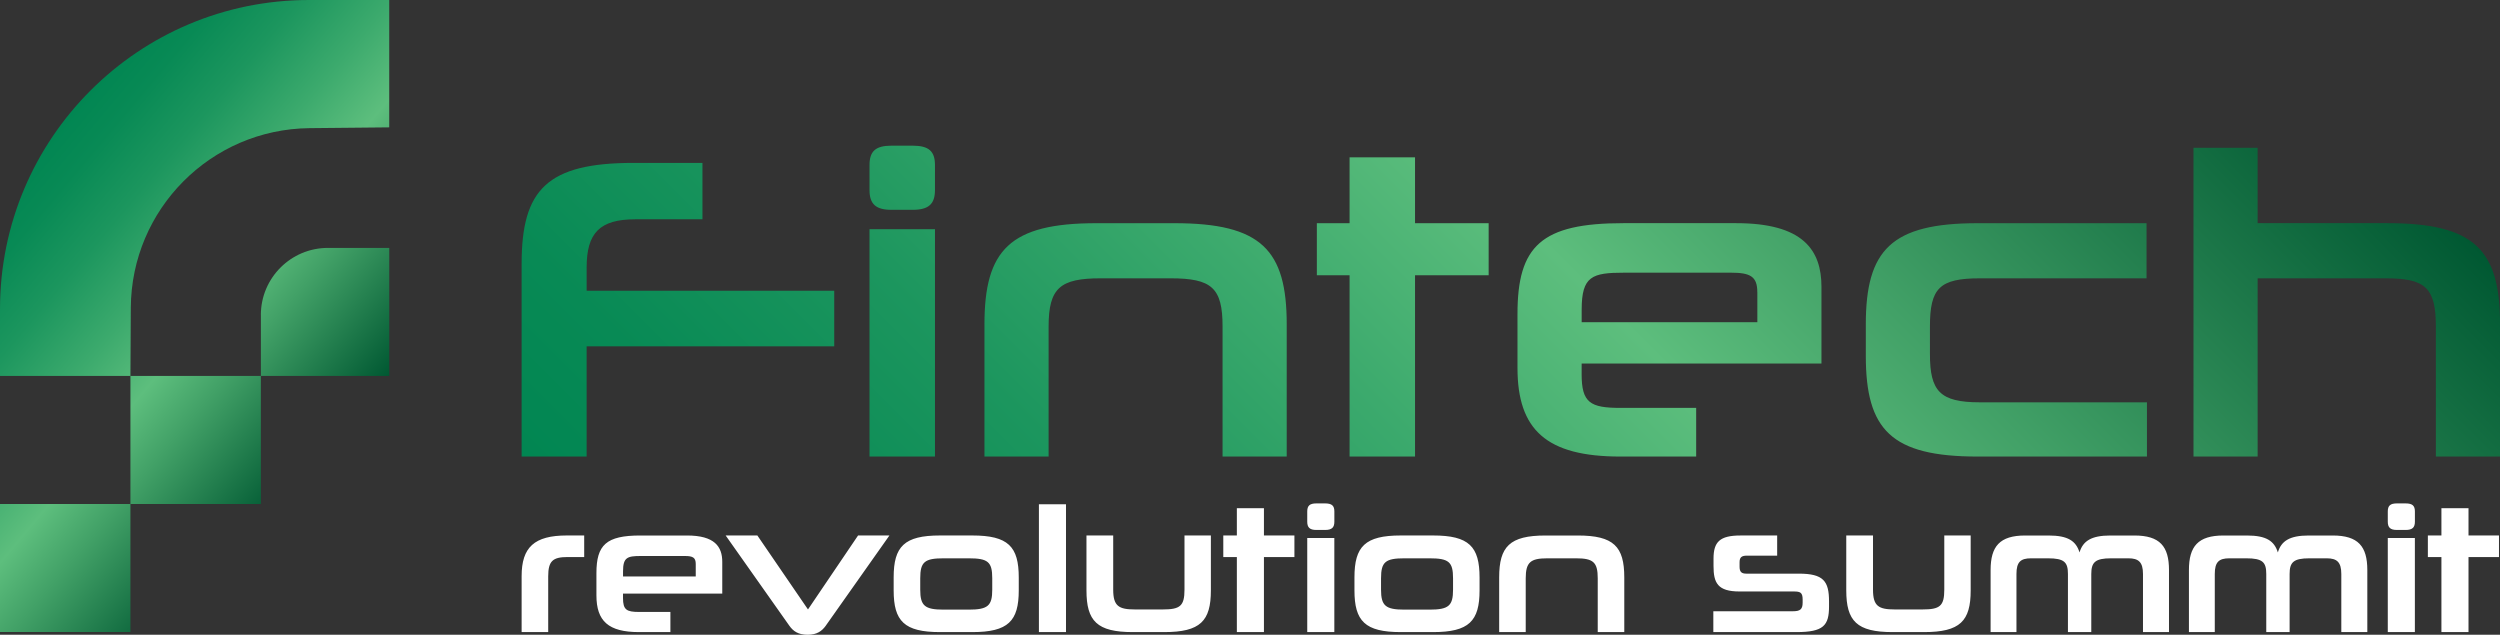 <?xml version="1.0" encoding="UTF-8"?>
<svg id="Layer_1" data-name="Layer 1" xmlns="http://www.w3.org/2000/svg" xmlns:xlink="http://www.w3.org/1999/xlink" viewBox="0 0 789.12 200.36">
  <rect x="0" y="0" width="789.12" height="200.36" fill="#333333" stroke="none"/>
  <defs>
    <style>
      .cls-1 {
        fill: url(#linear-gradient);
      }

      .cls-1, .cls-2, .cls-3 {
        stroke-width: 0px;
      }

      .cls-2 {
        fill: #fff;
      }

      .cls-3 {
        fill: url(#linear-gradient-2);
      }
    </style>
    <linearGradient id="linear-gradient" x1="6.81" y1="53.92" x2="106.79" y2="137.81" gradientUnits="userSpaceOnUse">
      <stop offset="0" stop-color="#018652"/>
      <stop offset=".1" stop-color="#088a55"/>
      <stop offset=".25" stop-color="#1c965e"/>
      <stop offset=".42" stop-color="#3caa6d"/>
      <stop offset=".57" stop-color="#5dbe7d"/>
      <stop offset=".7" stop-color="#42a167"/>
      <stop offset="1" stop-color="#005832"/>
    </linearGradient>
    <linearGradient id="linear-gradient-2" x1="301.23" y1="280.69" x2="643" y2="-61.08" gradientUnits="userSpaceOnUse">
      <stop offset="0" stop-color="#018652"/>
      <stop offset=".1" stop-color="#088a55"/>
      <stop offset=".25" stop-color="#1c965e"/>
      <stop offset=".42" stop-color="#3caa6d"/>
      <stop offset=".57" stop-color="#5dbe7d"/>
      <stop offset=".7" stop-color="#42a167"/>
      <stop offset="1" stop-color="#005832"/>
    </linearGradient>
  </defs>
  <path class="cls-1" d="M82.34,99.43c0-11.69,9.48-21.18,21.18-21.18h19.35v40.42h-40.52v-19.24ZM0,199.5h41.17v-40.42H0v40.42ZM41.17,159.08h41.17v-40.42h-41.17v40.42ZM0,118.67h41.17l.12-21.53c.17-31.12,25.27-56.36,56.39-56.69l25.18-.25V0h-25.31C43.67,0,0,43.67,0,97.55v21.12Z"/>
  <path class="cls-3" d="M185.17,109.32v34.79h-20.52v-60.89c0-23.38,8.02-31.8,35.34-31.8h21.74v17.8h-21.2c-11.28,0-15.36,4.35-15.36,15.22v7.34h78.15v17.53h-78.15ZM281.39,66.23c-5.03,0-6.93-1.9-6.93-6.25v-7.88c0-4.35,1.9-6.12,6.93-6.12h6.66c5.16,0,7.07,1.77,7.07,6.12v7.88c0,4.35-1.9,6.25-7.07,6.25h-6.66ZM274.46,144.11v-71.76h20.66v71.76h-20.66ZM385.9,144.11v-41.04c0-12.23-3.4-15.22-16.44-15.22h-22.02c-12.77,0-16.45,2.99-16.45,15.22v41.04h-20.25v-41.72c0-23.51,8.02-31.94,35.34-31.94h24.6c27.45,0,35.47,8.43,35.47,31.94v41.72h-20.25ZM425.99,144.11v-57.22h-10.33v-16.44h10.33v-20.79h20.66v20.79h23.24v16.44h-23.24v57.22h-20.66ZM499.24,114.75v3.4c0,8.97,2.72,10.6,12.23,10.6h23.92v15.36h-23.92c-23.38,0-32.48-8.43-32.48-28v-16.99c0-21.47,7.47-28.68,33.43-28.68h35.61c21.06,0,26.91,8.43,26.91,20.11v24.19h-75.7ZM554.69,92.19c0-4.89-2.17-6.12-8.29-6.12h-33.7c-10.19,0-13.45,1.09-13.45,11.69v3.94h55.45v-9.51ZM624.27,144.11c-27.32,0-35.33-8.43-35.33-31.8v-9.92c0-23.51,8.02-31.94,35.33-31.94h53.28v17.4h-52.6c-12.78,0-15.77,3.13-15.77,15.22v8.7c0,11.69,3.13,15.22,15.77,15.22h52.73v17.12h-53.41ZM768.88,144.11v-41.04c0-12.37-3.4-15.22-15.9-15.22h-40.36v56.26h-20.25V46.66h20.25v23.78h40.91c27.59,0,35.61,8.43,35.61,31.94v41.72h-20.25Z"/>
  <path class="cls-2" d="M164.65,199.52v-17.67c0-9.11,4-12.83,14.29-12.83h5.46v6.81h-5.23c-4.67,0-6.13,1.24-6.13,6.08v17.61h-8.38ZM196.65,187.36v1.41c0,3.71,1.12,4.39,5.06,4.39h9.9v6.36h-9.9c-9.68,0-13.45-3.49-13.45-11.59v-7.03c0-8.89,3.09-11.87,13.84-11.87h14.74c8.72,0,11.14,3.49,11.14,8.33v10.01h-31.34ZM219.61,178.03c0-2.03-.9-2.53-3.43-2.53h-13.95c-4.22,0-5.57.45-5.57,4.84v1.63h22.95v-3.94ZM260.67,197.49c-1.24,1.69-2.76,2.87-5.74,2.87s-4.56-1.13-5.79-2.87l-20.09-28.47h10.01l15.98,23.35,15.81-23.35h9.9l-20.09,28.47ZM296.71,199.52c-11.31,0-14.63-3.49-14.63-13.17v-4.11c0-9.73,3.32-13.22,14.63-13.22h10.18c11.36,0,14.68,3.49,14.68,13.28v4.05c0,9.68-3.32,13.17-14.68,13.17h-10.18ZM313.2,182.53c0-5.18-1.35-6.3-7.43-6.3h-7.93c-5.96,0-7.37,1.12-7.37,6.3v3.6c0,5.06,1.41,6.3,7.37,6.3h7.93c6.08,0,7.43-1.24,7.43-6.3v-3.6ZM327.93,199.52v-40.34h8.55v40.34h-8.55ZM357.57,199.52c-11.31,0-14.63-3.49-14.63-13.17v-17.33h8.44v17.1c0,5.18,1.74,6.25,6.86,6.25h8.78c5.46,0,6.86-1.07,6.86-6.25v-17.1h8.33v17.33c0,9.68-3.32,13.17-14.74,13.17h-9.9ZM390.41,199.52v-23.69h-4.28v-6.81h4.28v-8.61h8.55v8.61h9.62v6.81h-9.62v23.69h-8.55ZM415.5,167.28c-2.08,0-2.87-.79-2.87-2.59v-3.26c0-1.8.79-2.53,2.87-2.53h2.76c2.14,0,2.93.73,2.93,2.53v3.26c0,1.8-.79,2.59-2.93,2.59h-2.76ZM412.63,199.52v-29.7h8.55v29.7h-8.55ZM442.16,199.52c-11.31,0-14.63-3.49-14.63-13.17v-4.11c0-9.73,3.32-13.22,14.63-13.22h10.18c11.36,0,14.68,3.49,14.68,13.28v4.05c0,9.68-3.32,13.17-14.68,13.17h-10.18ZM458.65,182.53c0-5.18-1.35-6.3-7.43-6.3h-7.93c-5.96,0-7.37,1.12-7.37,6.3v3.6c0,5.06,1.41,6.3,7.37,6.3h7.93c6.08,0,7.43-1.24,7.43-6.3v-3.6ZM504.32,199.52v-16.99c0-5.06-1.41-6.3-6.81-6.3h-9.11c-5.29,0-6.81,1.24-6.81,6.3v16.99h-8.38v-17.27c0-9.73,3.32-13.22,14.63-13.22h10.18c11.36,0,14.68,3.49,14.68,13.22v17.27h-8.38ZM577.33,191.42c0,6.02-1.74,8.1-10.3,8.1h-26.22v-6.58h25.15c2.25,0,3.04-.62,3.04-2.7v-1.01c0-2.25-.79-2.53-2.81-2.53h-17.1c-6.92,0-8.22-2.7-8.22-8.05v-2.31c0-5.29,1.97-7.31,8.5-7.31h11.59v6.36h-9.56c-1.63,0-2.31.51-2.31,2.08v1.41c0,1.69.67,2.19,2.14,2.19h16.54c7.82,0,9.56,2.36,9.56,8.78v1.58ZM597.4,199.52c-11.31,0-14.63-3.49-14.63-13.17v-17.33h8.44v17.1c0,5.18,1.74,6.25,6.86,6.25h8.78c5.46,0,6.86-1.07,6.86-6.25v-17.1h8.33v17.33c0,9.68-3.32,13.17-14.74,13.17h-9.9ZM676.43,199.52v-18.34c0-3.77-1.41-4.95-4.61-4.95h-5.46c-5.01,0-6.25,1.24-6.25,4.95v18.34h-7.37v-18.34c0-3.71-1.13-4.95-6.3-4.95h-5.34c-3.32,0-4.61,1.18-4.61,4.95v18.34h-8.16v-19.58c0-7.48,2.87-10.91,10.91-10.91h7.37c6.19,0,8.66,1.74,9.79,5.34,1.07-3.6,3.71-5.34,9.73-5.34h7.59c8.05,0,10.92,3.43,10.92,10.91v19.58h-8.21ZM739.03,199.52v-18.34c0-3.77-1.41-4.95-4.61-4.95h-5.46c-5.01,0-6.25,1.24-6.25,4.95v18.34h-7.37v-18.34c0-3.71-1.13-4.95-6.3-4.95h-5.34c-3.32,0-4.61,1.18-4.61,4.95v18.34h-8.16v-19.58c0-7.48,2.87-10.91,10.91-10.91h7.37c6.19,0,8.66,1.74,9.79,5.34,1.07-3.6,3.71-5.34,9.73-5.34h7.59c8.05,0,10.92,3.43,10.92,10.91v19.58h-8.21ZM756.57,167.28c-2.08,0-2.87-.79-2.87-2.59v-3.26c0-1.8.79-2.53,2.87-2.53h2.76c2.14,0,2.93.73,2.93,2.53v3.26c0,1.8-.79,2.59-2.93,2.59h-2.76ZM753.7,199.52v-29.7h8.55v29.7h-8.55ZM770.63,199.52v-23.69h-4.28v-6.81h4.28v-8.61h8.55v8.61h9.62v6.81h-9.62v23.69h-8.55Z"/>
</svg>